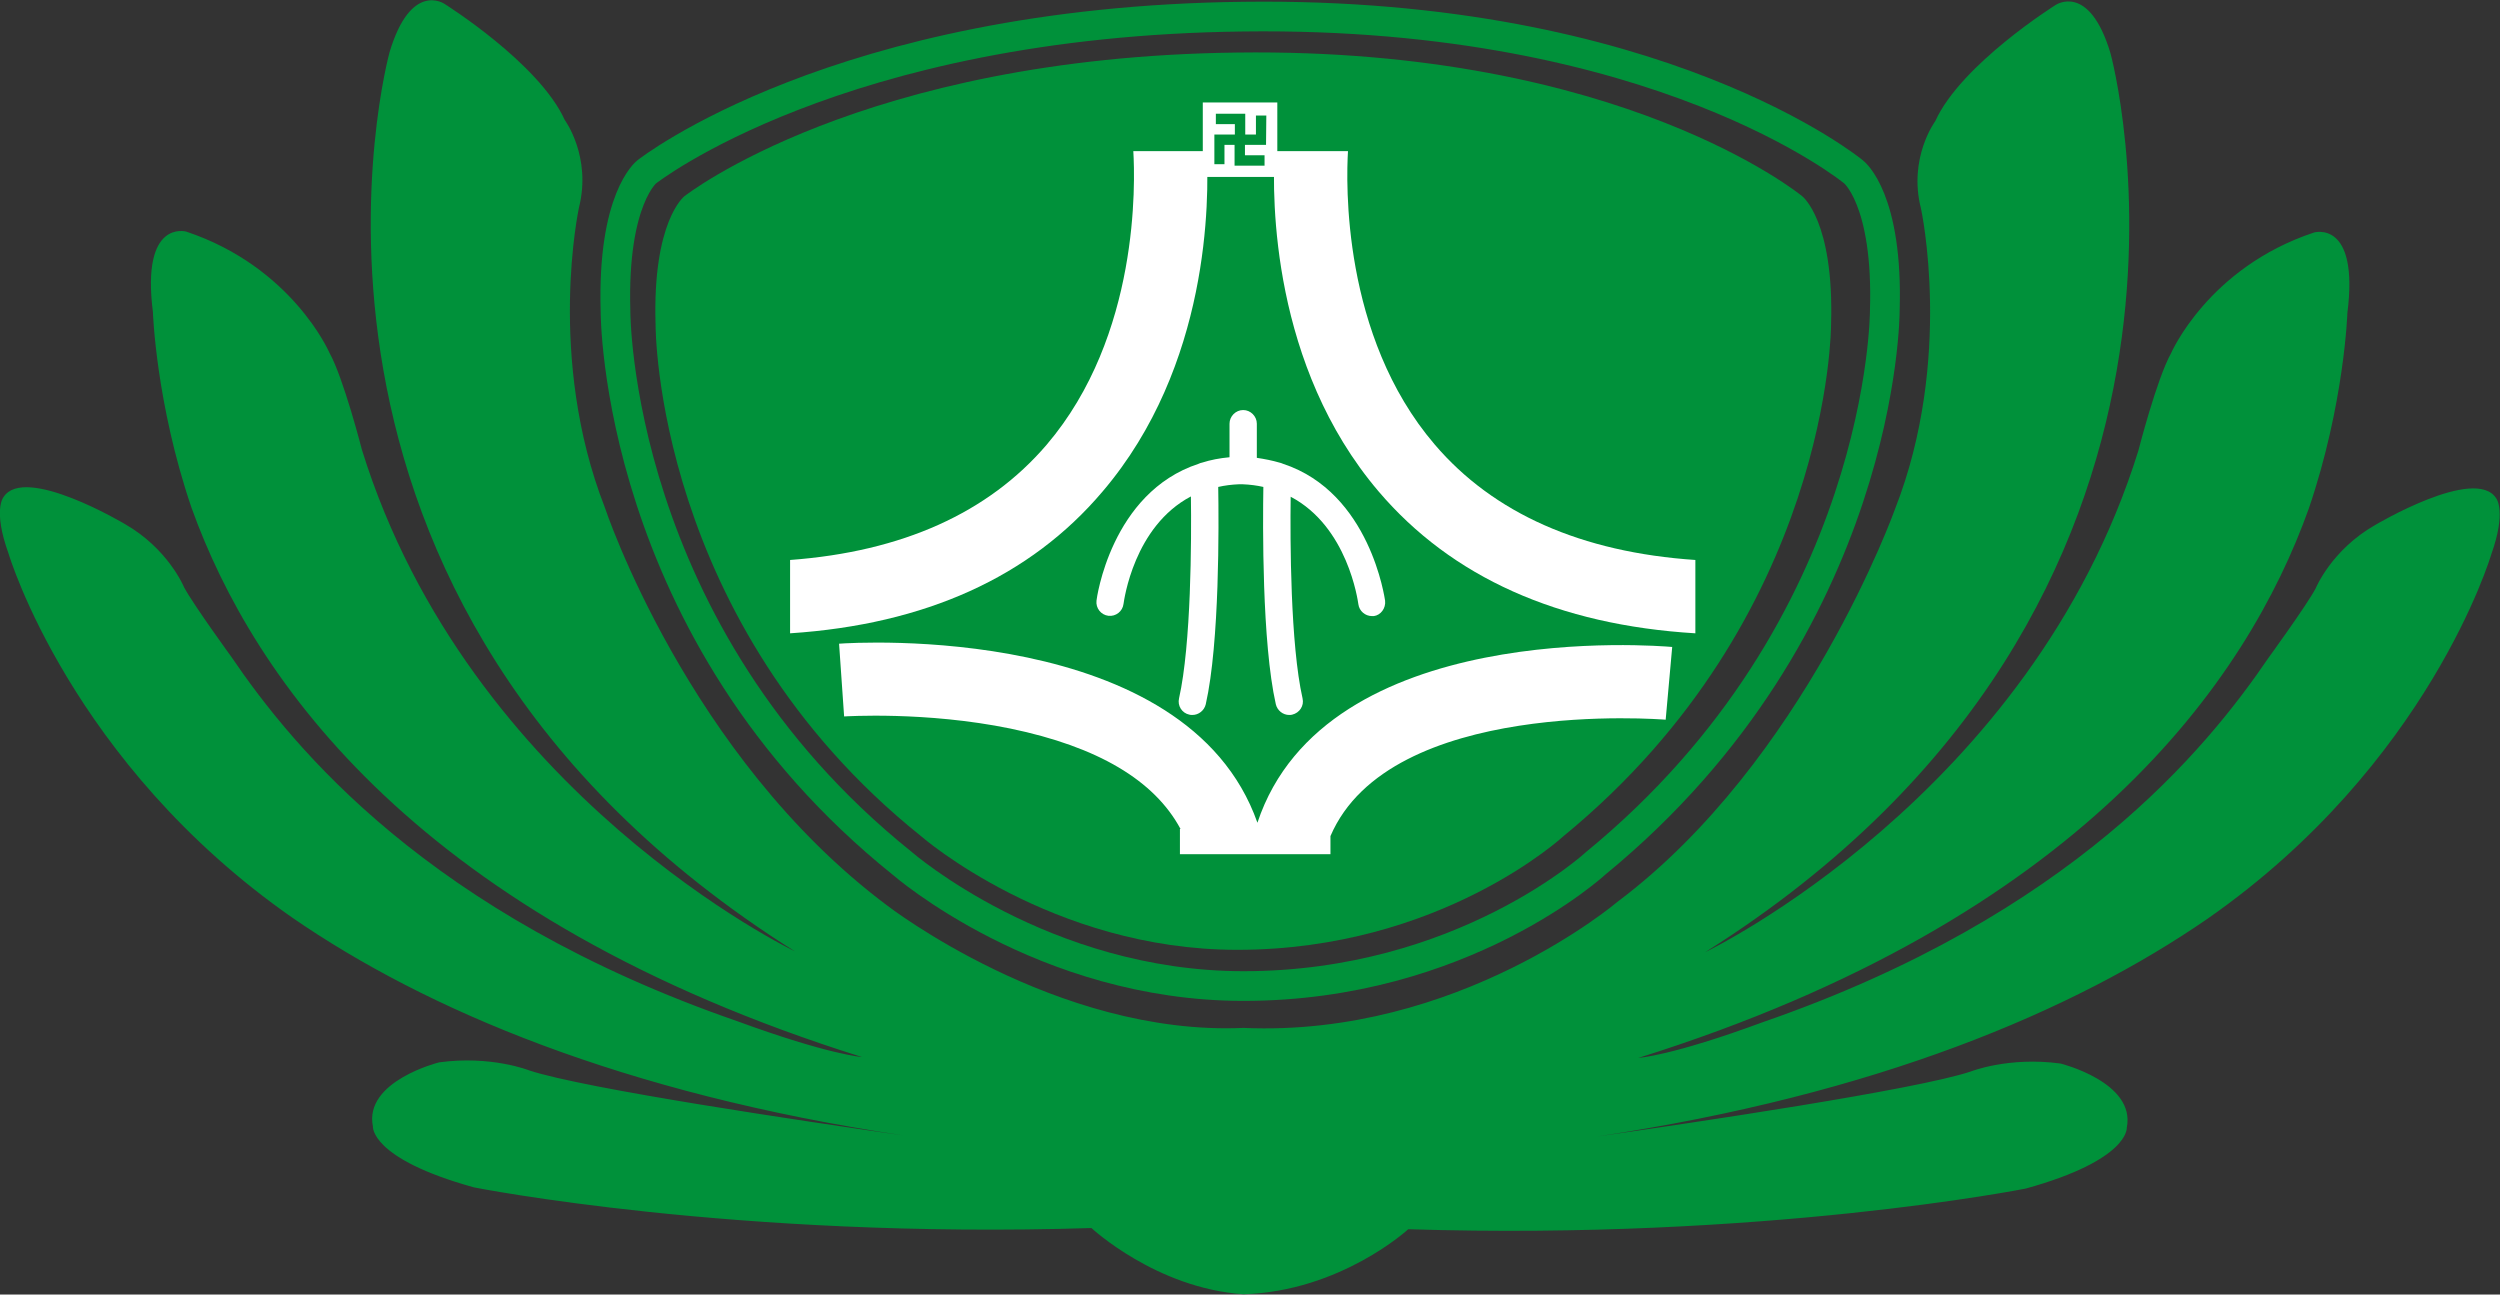<?xml version="1.0" encoding="utf-8"?>
<!-- Generator: Adobe Illustrator 22.1.0, SVG Export Plug-In . SVG Version: 6.00 Build 0)  -->
<svg version="1.1" id="layer" xmlns="http://www.w3.org/2000/svg" xmlns:xlink="http://www.w3.org/1999/xlink" x="0px" y="0px"
	 viewBox="0 0 842 436" style="enable-background:new 0 0 842 436;" xml:space="preserve">
<rect x="0" y="0" width="842" height="436" fill="#333333" stroke="none"/>
<style type="text/css">
	.st0{fill:#00913A;}
	.st1{fill:none;stroke:#00913A;stroke-width:10;stroke-miterlimit:10;}
	.st2{fill:#FFFFFF;}
</style>
<g id="gg">
	<path class="st0" d="M607,66.1c0,0-60.5-50.1-190.3-48.4C290,19.2,230.5,66.1,230.5,66.1s-10.8,8.3-9.7,43.3
		c0,0-0.5,100.2,89.5,172.3c0,0,43.8,38.2,106.4,38.2c68.6,0,109.9-38.3,109.9-38.3c90.2-74,90.1-172.2,90.1-172.2
		C617.8,74.4,607,66.1,607,66.1z"/>
	<path class="st1" d="M624.3,57.9c0,0-65.4-54.1-205.5-52.3c-136.8,1.6-201,52.3-201,52.3s-11.6,9-10.5,46.8
		c0,0-0.5,108.2,96.6,186.1c0,0,47.3,41.3,114.9,41.3c74,0,118.7-41.4,118.7-41.4c97.4-79.9,97.3-186,97.3-186
		C636,66.9,624.3,57.9,624.3,57.9z"/>
	<path class="st0" d="M840.7,167.8c-7.1-11-40.7,9-40.7,9c-14.8,8.4-20.1,21.4-20.1,21.4c-3.1,5.8-15.9,23.4-15.9,23.4
		c-20.9,30.7-66.4,86.7-170.1,122.6c-31.1,11.5-42.1,12.1-42.1,12.1c149.1-46.7,205-126.8,225.8-185c12-35.2,13-65.9,13-65.9
		c4-31.5-11.2-27.1-11.2-27.1c-35.7,11.8-48.2,40.7-48.2,40.7c-4.8,8.6-11,32.8-11,32.8C684,268.1,574.3,320.7,574.3,320.7
		C761.8,202.6,710.8,17.9,710.8,17.9c-7.2-24-18.5-16.2-18.5-16.2s-31.8,19.9-40.5,39.1c0,0-9.2,12.4-4.8,29.5c0,0,11,50.6-8.7,101
		c0,0-30.3,85-93.5,132.4c0,0-53.6,45.7-126,42.5c-63.2,2.8-120.1-41.3-120.1-41.3c-67.3-50.4-95-134-95-134
		c-19.7-50.5-8.7-101-8.7-101c4.3-17.2-4.8-29.5-4.8-29.5c-8.7-19.2-40.5-39.1-40.5-39.1s-11.3-7.8-18.5,16.3
		c0,0-51,184.7,136.5,302.8c0,0-109.7-52.6-145.8-168.9c0,0-6.2-24.2-11-32.8c0,0-12.5-28.8-48.2-40.7c0,0-15.2-4.3-11.2,27.1
		c0,0,1,30.7,13,65.9c20.9,58.2,76.7,138.3,225.8,185c0,0-11-0.7-42.1-12.1C144.3,307.9,98.8,251.9,77.9,221.2
		c0,0-12.8-17.6-15.9-23.4c0,0-5.3-13-20.1-21.4c0,0-33.6-20-40.7-9c0,0-3.7,4.2,1.7,19.1c0,0,20.9,70.5,95.6,122.6
		c45,31,111.2,59.1,205.7,73.3c-32.8-4.7-107.3-15.7-126-21.9c0,0-12.8-5.1-30.3-2.7c0,0-25.4,6.3-22.3,21.6c0,0-1,10.8,34,20.5
		c0,0,87.9,17.5,208,13.7c0,0,21.8,20.3,51.2,22.3c32.8-1,55.5-21.9,55.5-21.9c120.2,3.8,208-13.7,208-13.7c35-9.7,34-20.5,34-20.5
		c3.1-15.3-22.3-21.6-22.3-21.6c-17.5-2.4-30.3,2.7-30.3,2.7c-18.7,6.2-93.2,17.2-126,21.9c94.5-14.2,160.7-42.3,205.7-73.3
		c74.8-52.1,95.6-122.6,95.6-122.6C844.3,172.1,840.7,167.8,840.7,167.8z"/>
	<g>
		<path class="st2" d="M405.1,34.5v25.1h25.1V34.5L405.1,34.5L405.1,34.5z M426.4,48.8h-7.1v3.5h6.6v3.5h-10.1v-7h-3.4v6.5H409v-10
			h6.9v-3.5h-6.4v-3.5h9.9v7h3.6v-6.4h3.5L426.4,48.8L426.4,48.8z"/>
		<g>
			<path class="st2" d="M466.5,202.3c-0.1-0.4-4.9-36.4-34.4-46.1c-0.4-0.2-0.8-0.3-1.2-0.4c-2.4-0.7-4.9-1.2-7.6-1.6v-11.5
				c0-2.5-2.1-4.6-4.6-4.6s-4.6,2.1-4.6,4.6v11.3c-3.3,0.3-6.4,0.9-9.2,1.8c-0.4,0.1-0.9,0.2-1.2,0.4c-29.6,9.7-34.4,45.7-34.4,46.1
				c-0.3,2.5,1.5,4.8,4,5.1c2.5,0.3,4.8-1.5,5.1-4c0.2-1.3,3.5-26.1,22.7-36.2c0.2,14.7,0.1,49.8-4,68c-0.6,2.5,1,5,3.5,5.5
				c0.3,0.1,0.7,0.1,1,0.1c2.1,0,4-1.5,4.5-3.6c4.7-20.8,4.4-60.8,4.2-73.2c2.2-0.5,4.5-0.8,7-0.9c0.1,0,0.1,0,0.2,0
				c0,0,0.2,0,0.3,0c0,0,0.1,0,0.1,0c0.1,0,0.4,0,0.4,0c0.1,0,0.1,0,0.2,0c2.5,0.1,4.8,0.4,7,0.9c-0.2,12.4-0.5,52.4,4.2,73.2
				c0.5,2.1,2.4,3.6,4.5,3.6c0.3,0,0.7,0,1-0.1c2.5-0.6,4.1-3,3.5-5.5c-4.1-18.1-4.2-53.2-4-67.9c19.2,10.1,22.6,34.9,22.8,36.2
				c0.3,2.3,2.3,4,4.6,4c0.2,0,0.4,0,0.6,0C465,207.2,466.8,204.9,466.5,202.3z"/>
			<path class="st2" d="M423.5,277.1c-23.8-67.6-135.9-60.7-140.9-60.3l1.7,24.5c0.3,0,27.4-1.8,56.1,4.1
				c29.3,6.1,48.4,17.4,57.2,33.8h-0.2v8.5h3.7h12.7h24.8h7.4h2.1v-6.1c20-46.7,111.5-39.3,112.9-39.2c0,0,0,0,0,0l2.2-24.5
				C558.4,217.5,446.4,208.2,423.5,277.1z"/>
			<path class="st2" d="M571,188.6c-38.4-2.6-68-15.7-87.8-38.9C451.8,113,453.4,61.1,454,50.9h-24.7c-0.9,16.1-1,72.3,35,114.6
				c24.6,28.9,60.5,45,106.7,47.8V188.6z"/>
			<path class="st2" d="M406.4,50.9h-24.7c0.6,10.2,2.2,62.1-29.2,98.9c-19.6,22.9-48.6,36-86.4,38.8v24.7
				c45.5-3,80.9-19,105.2-47.7C407.5,123.2,407.3,67,406.4,50.9z"/>
		</g>
	</g>
</g>
</svg>
